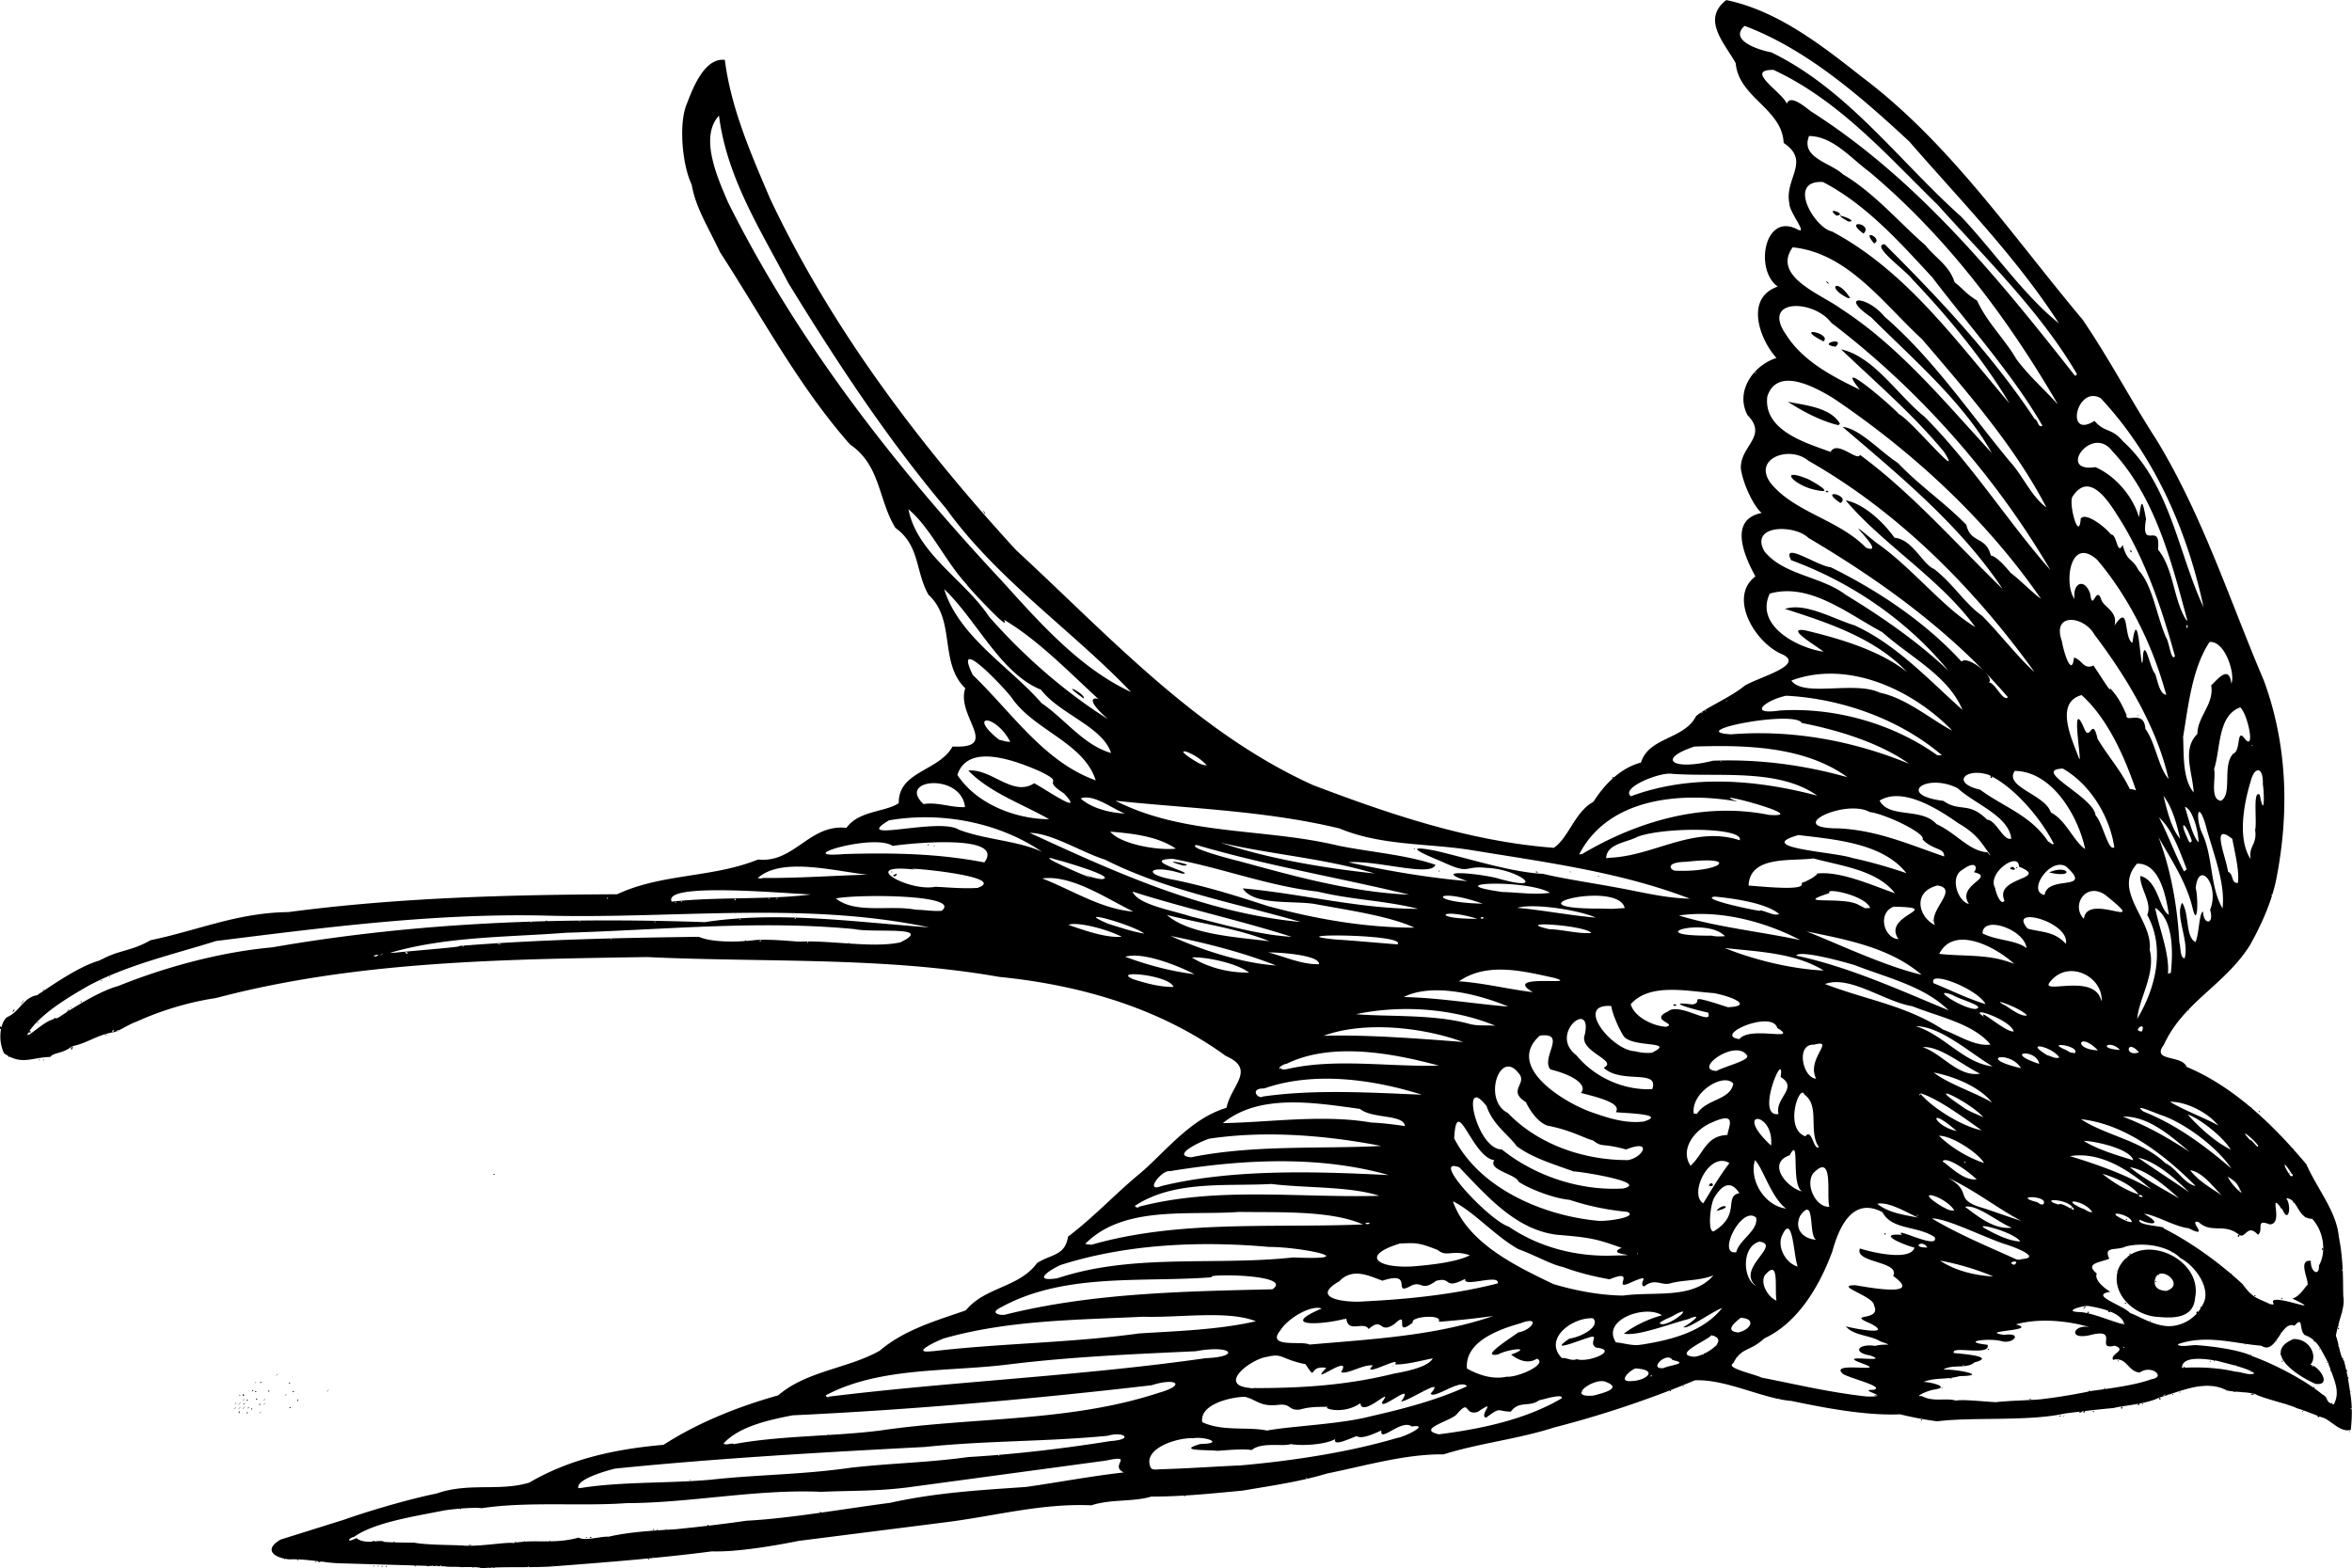 <svg xmlns="http://www.w3.org/2000/svg" width="589.455" height="393.116" viewBox="0 0 155.96 104.012"><path  fill="currentColor" d="M31.348 104.007c-.082-.112.244.037 0 0zm.555.001c-.15-.11-1.065-.068-1.357-.073-.234-.04-.917.002-1.02-.05l-6.947-.202c-1.013-.016-2.208-.31-3.4-.26-1.003-.1-1.737-.64-.567-1.316l4.206-1.318c1.48-.528 4.27-1.363 6.128-1.733 2.144-.755 4.18-.12 6.153-.727 2.768-1.62 5.835-2.235 8.902-2.505 2.31-1.49 4.98-2.544 7.6-3.28 1.906-1.637 4.622-1.768 6.736-2.963 1.635-1.4 3.804-2.008 5.708-2.676 1.268-1.557 3.553-1.512 4.715-3.13.94-.61 1.862-.47 2.06-1.755 1.77-1.343 3.182-2.895 4.832-4.242 1.712-1.485 3.32-3.6 5.678-4.305.3-1.5 1.99-2.54-.048-3.44-4.384-3.19-9.676-4.708-15.022-5.243-7.678-1.35-15.574-.948-23.34-1.315-9.584.147-19.335.268-28.593 2.716-1.92.285-3.82.9-5.256 1.562-.593.206-1.052.57-1.487.696-1.19.187-1.786.75-2.794.935-.656.524-1.214.4-1.46.716-1.24.03-1.9.574-3.062-.242-.475-.995-.19-2.232.275-2.433.78-.37 1.014-1.27 1.92-1.42 1.104-.74 2.81-1.933 4.18-2.316 1.235-.7 2.042-.58 3.335-1.33 3.19-.663 5.75-1.825 9.15-1.867 7.216-.956 14.542-1.15 21.792-1.182 2.96-1.388 6.336-1.083 9.346-2.305 2.402.26 3.39-2.363 5.863-2.1.822-1.154 2.575-1.033 3.466-1.64-.024-2.126 2.65-2.1 3.57-3.754 3.246.155.204-2.013.843-3.86-1.757-1.71-.606-4.53-2.438-6.2-.877-1.538-.56-3.272-2.194-4.44-1.14-1.846-.978-4.155-3.007-5.53-3.38-3.823-5.823-8.434-8.62-12.75-.84-1.772-1.612-2.948-1.885-4.492-.65-1.358-.86-4.117-.316-5.363.29-.728 1.086-3.08 2.517-2.904.4 3.195 1.744 6.26 2.998 9.2 4.06 8.592 9.882 16.288 16.3 23.3 6.17 5.69 11.948 12.083 19.708 15.6 5.135 1.953 10.446 3.74 15.958 4.157.966-.623 1.406-2.4 2.632-3.053.8-1.267 1.877-2.264 3.153-2.603.522-1.7 2.872-1.52 3.657-3.086.798-.637 2.263-1.223 3.227-2.015.973-.58 3.948-1.34 2.527-2.057-1.85-.743-3.656-3.807-1.823-5.187-.636-1.158-1.884-3.76.415-4.205-.487-.39-1.212-1.83-1.38-2.928-.073-1.532 1.833-2.137.44-3.563-.837-1.584.392-3.307 1.92-3.792-1.116-1.228-2.122-3.97.088-4.734-1.56-1.088-.896-4.97 1.322-3.782.706.357-.57-1.156-.554-1.734-.345-1.653 1.443-2.793-.38-4.01-.087-2.26-2.975-2.997-3.18-5.29-.72-1.317-2.3-2.888-.623-4.185 3.39.703 6.297 2.976 8.975 5.086 5.832 4.373 10 10.57 14.65 16.104 1.762 2.582 3.195 5.338 4.89 7.958 3.084 5.054 4.91 10.79 7.125 15.967 1.58 4.286 1.7 8.822.815 13.262-.353 1.658-1.116 3.21-1.743 4.325-1.672 2.638-4.405 3.76-5.695 6.58-.862 1.158 1.185.644 1.51 1.473 3.273 1.36 5.98 4.122 7.936 6.46.768 1.708 2 3.13 2.155 4.81.317 1.596.268 2.922.293 3.933.144.755-.3 1.516-.49 2.637.16.322.28 1.39.542 1.657.24.97.272 1.2.434 2.277.055.362.145 1.148.012 2.297-.698.21-1.375-.7-1.887-.82-.653-.233-1.217-.487-1.674-.607-.494-.256-1.993-.59-2.664-.886-.32-.23-1.73-.174-2.042-.324-1.43-.73-3.108.132-4.447.504-.854.438-2.484.532-3.008.686-.9.076-2.3.24-3.242.365-2.404.538-6.202.22-8.46.518a23.35 23.35 0 0 1-2.466-.466c-2.388.105-5.28-.49-7.208-.888-1.88-.147-4.368-1.466-6.4-1.365-2.955 1.25-6.35 2.367-9.326 3.125-2.446.787-4.868 1.017-7.344 1.787-2.48-.04-5.2.758-7.703 1.264-1.8.545-3.614.797-5.615 1.138-2.12.197-3.962.396-6.048.396-1.23.365-2.673.154-3.977.578-3.293-.143-6.323.7-9.616 1.118l-9.8 1.243c-1.914.388-4.254.745-5.738.693-3.45.45-7.14.736-10.492.992-1.512.112-3.327-.003-4.842.133zm3.172-.09c-.166-.11-.05.065 0 0zm-6.387-.1c-.122.005.036.145 0 0zm.277 0c-.122.005.036.145 0 0zm.277 0c-.122.005.036.145 0 0zm7.493.008c-.064-.012-.165.1 0 0zm-15.26-.285c-.122.005.036.145 0 0zm21.917-.27c-.064-.012-.165.1 0 0zm-12.676-.763c1.144.077 2.81-.246 3.338-.17 1.417-.272 2.68.096 4.314-.36.384.25 1.49-.1 1.98-.058 1.457-.34 3.193-.417 4.487-.5 1.495-.15 3.073-.33 4.67-.562 2.887-.15 6.38-.778 9.526-1.188 3.066-.68 5.92-.837 8.99-1.05 2.043-.285 4.163-.698 6.505-.965-1.018-.445.788-1.204-1.194-.784L60.16 98.652c-2.082.258-3.618.2-5.718.29-4.262-.19-8.672.742-12.898.75-2.996.218-6.56-.123-9.586.333-.502-.054-1.572.014-2.5.15-1.964.394-4.66.796-5.998 1.766-.275.01-.614.466.172.068.605.487 1.57.05 1.852.255.592.048 1.73.042 1.997.053.818.15 2.173.136 3.236.185zm.35-.025c.388-.064.065.078 0 0zm-5-.22c.028-.072.275.047 0 0zm8.07.03c.12-.148.128.048 0 0zm.61-.057c.1-.084.027.105 0 0zm-11.72-.022c.08-.104.08.104 0 0zm.83-.002c.05-.077.3.054 0 0zm.832 0c.05-.077.3.054 0 0zm11.756-.01c.1-.084.027.105 0 0zm2.38-.216c.028-.072.275.047 0 0zm.28.006c.023-.14.257.018 0 0zm4.182-.53c.12-.148.128.048 0 0zm.258-.02c.045-.083.132.127 0 0zm.595-.003c.1-.084.027.105 0 0zm2.753-.255c.12-.148.128.048 0 0zm7.466-.905c.128-.048.12.148 0 0zm-23.85-.183c-.098-.136.15-.004 0 0zm7.957-1.4c2.664-.44 5.88-.305 8.69-.56 3.124-.345 6.013-.323 9.31-.8 2.974-.323 4.956-.32 7.74-.7 3.067-.18 6.278-.555 9.412-1.058 1.65-.114.858-.666-.163-.354-4.086.398-8.01.313-12.127.743-6.865.358-13.77.75-20.54 1.434-.784.194-2.605.744-2.435 1.3l.117-.013zm7.302-.51c-.042-.123.107.015 0 0zm40.89-.194c-.122.005.036.145 0 0zm-9.745-.546c1.92-.053 3.685-.187 5.348-.256 3.455-.304 7.233-.883 10.376-1.82.536-.072 2.248-.95.98-.76-.68-.53-2.156 1.133-2.015.26-.753.343-1.332.56-1.65.38-.58.21-1.55.695-1.418.195-.67.384-2.293.46-2.948.33-.427.19-1.943-.163-2.576.394-.6-.08-1.344-.015-2.273.054-.68-.08-2.775.022-1.14-.454 1.64-.024.37-.518-.52-.38-.98-.05-3.3.656-2.794 1.898.076.25.454.165.632.16zm17.115-2.895c-.083-.173.073.057 0 0zm-27.75 1.982c-.166-.11-.05.065 0 0zm-17.614-.754c3.09-.578 6.558-.5 9.734-.907 6.09-.9 12.516-.54 18.44-2.497 1.86-.524 1.14-1.023-.472-.502-7.89.915-15.885 1.625-23.8 1.994-1.57.3-3.582.747-4.585 1.87.17.16.563-.076.672.04zm6.206-.59c.016-.093.205.03 0 0zm40.546-.062c2.735-.347 5.753-.97 8.135-2.386.166-.417-1.762.266-1.44.09-.68.548-1.343.013-1.932.792-.934-.008-.605-.366-1.646.406-.502-.194.837-1.31-.548-.387-.957.27-.457-.93-1.404.173-.426.442-2.68.977-1.165 1.312zm7.025-2.538c.002-.165.18.02 0 0zm-18.428 2.29c1.562-.298 4.88-.42 6.865-.944 2.23-.506 4.454-1.093 6.4-1.995-.444-.536-2.177.886-2.415.49 1.035-1.195-1.3.418-1.95.528.996-1.46-1.41.682-1.263.025.862-1.184-1.364 1.1-1.44.08-1.215.845-2.754.268-2.043.233-.618.024-1.26-.025-1.95.187-.793.096-.577-.386-1.388-.316-1.275.167-1.49-.34-2.282-.528-.977.02-3.02.507-2.825 1.683 1.35.634 3.032.285 4.3.558zm71.917-1.458c-.134-.12.008.166 0 0zm-1.18-.27c.46-.873.04-1.547-.366-2.767-.494-.873-.7-1.538-1.557-1.84-.417-.365-.054-1.308-.683-.617-.883-.398-1.208 1.987-2.193 1.324-1.786-.136-3.618-.765-5.54-.1.097.255 1.024.01 1.305.07 1.02.063 2.892.328 3.65.732 1.625.587 3.62 1.684 4.623 2.524.483.246.125.486.763.673zm-.155-.076c.015-.17.112.168 0 0zm.19-.017c.08-.104.08.104 0 0zm-1.386-1.028c.003-.18.164.195 0 0zm.136-.25c-1.342-.595-3.507-2.105-1.458-2.97 1.095-.034 1.637 1.165 1.123 1.703.58.085 1.472 1.42.335 1.267zm.98-.852c-.03-.292.09.127 0 0zm-1.12-.287c-.112-.214-.208-.042 0 0zm-.137-.08c.08-.104.08.104 0 0zm1.103-.01c.017-.057.208-.05 0 0zm-.097-.2c.1-.084.027.105 0 0zm-2.984-.067c.186-.126.086.092 0 0zm-2.046-.4c-.042-.123.107.015 0 0zm1.98-.03c-.058-.147.2-.035 0 0zm2.566-.394c.1-.084.027.105 0 0zm-7.876-.204c.045-.083.132.127 0 0zm2.95-.126c.038-.087.075.155 0 0zm4.555-.204c.015-.142.198.198 0 0zm-1.68-1.012c.143-.1.103.058 0 0zm-9.615 5.167c-.04-.075-.15.18 0 0zm9.46.04c-.166-.11-.05.065 0 0zm-19.296-.118c.826-.107 2.448-.132 3.047-.2 1.272-.147 2.49-.367 3.372-.555 1.374-.18 2.957-.4 3.978-.778.98-.146-.025-.99-.793-.437-.807-.08-.85-1.067-1.768-.844-.214-.407.976-.633.11-.94-1.315.328.293-1.128-1.462-.742-1.795.48-1.242-.8-.113-.46-1.413-.435-3.393-.66-4.977-.208 1.6.427-2.65.415-.773.696 1.233-.18.636.607-.136.425-.78-.24-2.91.007-.966.233.224.788-2.502.016-2.234.544.678.065 2.82.238 1.355.626-.466.44-1.526.096-2.056.48.768-.064 3.138.395 1.093.424-.98.262-1.576.07-2.41.384.418.005 1.892.343.675.514-.52.102-1.302.5-.795.42.766.43 1.658.103 2.262.308.478-.093 1.684.05 2.6.1zm2.248-.196c.078-.064.393.104 0 0zm3.978-.552c.173-.148-.01.144 0 0zm1.02-.154c-.082-.112.244.037 0 0zm-10.268-.702c.055-.107.33.08 0 0zm2.554-1.877c.002-.165.18.02 0 0zm.54-1.06c.01-.17.157.066 0 0zm-14.342 4.286c-.064-.012-.165.1 0 0zm-63.04-.12c8.296-1.02 16.61-1.355 24.978-2.55 2.363-.09 1.766-.912-.667-.46-4.12.19-8.27.365-12.378.872-4.025.51-8.545.144-12.136 2.047.001.093.13.177.202.094zm68.815-.008c1.87.044-.774-.457.468-.444.72-.216-1.385-.7-2.02-1.037-1.116-.92 3.238-.004 1.188-.737-1.792-.667 2.105.048.592-.503-1.236-.21-.76-.804.325-.637.696-.19 1.375.07.338-.303-.615-.402-1.776-.37-2.273-.993.687.187 3.145.62 1.66-.173-1.758-.75.747-.105.203-1.218.02-.597-2.728-1.336-1.236-1.336 1.266.22 4.43.758 2.508-.612.487-.992-2.595-.863-2.205-1.823 1.048.33 3.372.8 3.617-.056-.927-.256-2.51-.977-.823-.848-.664-.62 2.5 1.06 2.162.15-1.156-.775-2.82-.453-3.463-1.656-1.982-1.044-2.88.993-3.322 2.597-.883 2.402-2.34 4.77-4.507 5.77-.986.914-1.494.56-2.067 1.654-.537.316 1.295.68 1.888.953 2.362.46 4.434.968 6.968 1.253zm.48-.085c.395-.064.096.07 0 0zm.705-10.652c-.075-.203.2-.016 0 0zm18.6 10.627c.07-.16-.363.28 0 0zm-37.898.046c.492-.136 2-.464.804-.906-.736-.332-2.715 1.087-.804.906zm-.77-.254c.1-.084.027.105 0 0zm38.9.16c-.122.005.036.145 0 0zm-49.398-.216c-.043-.078-.113.21 0 0zm16.393-.058c-.17 0 .025.186 0 0zm36.89-.003c-.122.005.036.145 0 0zm-64.4-.123c3.038-.003 6.007-.182 9.146-.96.847-.152 2.296-.444 2.572-1.014-.8.16-1.85.44-2.515.398.564-.64-2.34.98-1.452.07-.655-.078-1.73.635-2.105.443.8-1.343-2.296 1.08-.984-.278-1.268-.195-.584.976-1.375-.243-1.603-.32-1.52-.75-2.506-.497-1.09.115-3.362 1.866-1.22 2.066.146.053.294.003.44.013zm9.08-1.47c.033-.116.073.094 0 0zM128.8 92.02c-.043-.078-.113.21 0 0zm-17.174-.13c-.122.005.036.145 0 0zm34.967.03c-.068-.162-.068.162 0 0zm-34.413-.307c-.122.005.036.145 0 0zm-3.927-.024c.83-.02 1.812-.727.197-.832-.403.136-1.258.955-.197.832zm-8.393-.284c.776.084 2.813-.845 2.054-1.194-.88.567-1.83-.398-1.716-.27 1.525-.556-.202-.376-.857-.012-1.32.246.923-1.14 1.33-1.46.9-.133 1.554-1.138.14-.603-1.46.417-3.696 1.223-3.537 3 .76.426 1.695.73 2.584.55zm9.69-.077c-.15-.07-.126.18 0 0zm39.936-.134c-.318-.357-2.15-.73-2.42-.832-.616-.108-2.387-.415-2.378.46 1.183-.08 2.496-.003 3.546.253.396 0 .838.26 1.252.12zm-.26-.102c.032-.116.073.094 0 0zm-4.43-.293c.01-.17.157.066 0 0zm1.735-.413c.08-.104.08.104 0 0zm9.118.643c-.037-.277-.12.263 0 0zm-45.346-.193c.49-.22 1.73-.302.6-.533-.362-.607-1.652.638-.6.533zm19.904-.23c-.122.005.036.145 0 0zm18.07.066c-.166-.11-.05.065 0 0zm-7.808-.344c-.122.005.036.145 0 0zm6.38 0c-.122.005.036.145 0 0zm-42.3-.085c.78.263 2.838-.61 1.308-.762-.604-.286.322-.973-.59-.642-.678.204-2.634 1.006-1.196.04.836-.12 2.065-.812 1.566-1.345-1.34-.095-3.332 1.355-2.07 2.636.32-.04.663.224.983.07zm50.826-.05c-.134-.12.008.166 0 0zm-40.227-.02c-.052-.074-.09.135 0 0zm-2.79-.09c.696-.056 2.393-1.14 1.125-1.425-.324.373-2.657 1.31-1.125 1.425zm.64-.19c.177-.248-.26.252 0 0zm-51.16-.174c4.54-.537 9.08-.544 13.678-1.18 2.57-.165 5.257-.24 7.763-.81-1.87-.74-5.07-.224-7.466-.3-4.4.21-8.93.22-13.21 1.433-.33.11-2.39 1.045-.766.848zm79.015-.265c-.162-.142.01.154 0 0zm-27.023-.116c.177-.248-.26.252 0 0zm41.267.02c-.134-.12.008.166 0 0zm-46.33-.068c1.995-.298 4.188-.858 5.43-2.446-.73.283-2.26 1.423-2.57 1.28.55-.322 1.43-1.007.303-.532-1.35.35-3.34 1.14-4.25.957.744-.56 1.61-.96 2.523-1.218-1.098-.723-4.05.297-3.048 1.8.527.04 1.074.242 1.612.157zm-21.943-.014c4.085-.358 8.327-.567 12.196-1.897a53.39 53.39 0 0 1-3.619.384c.296-.54-1.928-.342-1.714.048-1.346 1.065-.15-.905-1.215.096-1.063.73-.73-.515-1.718.337-.327-.557-1.362.317-1.48-.7-1.713.464-4.487.548-1.633-.66-.67-.254-2.218.602-2.756 1.47-.948 1.176 1.507.653 1.937.92zm2.32-1.682c.075-.155.038.087 0 0zm61.807 1.44c-.14-.06-.12.18 0 0zm.347-.555c-.043-.078-.113.21 0 0zm-36.038-.006c.864-.193 1.2-.93.158-.973-.273.24-1.147.868-.158.973zm.77-.397c.002-.165.18.02 0 0zm28.05-.035a2.56 2.56 0 0 0 2-1.444c.55-.95-.4-2.47-1.507-3.063-.787-.792-2.364-1.064-3.597-.77-.652.315-1.52-.055-1.11.817-.624.257-1.662.302-.826.988-.183.36.384.905.896 1.205-1.443.23.823.872 1.297 1.4.743.283 1.807.988 2.847.867zm-1.507-.297c-.042-.123.107.015 0 0zm.533-.302c-1.63-.08-3.202-1.606-2.63-3.207 1.216-2.597 5.618-.776 5.082 1.928-.095 1.366-1.412 1.376-2.453 1.278zm.532-1.725c1.336-.398-.414-1.793-.726-.808-.158.592.263.78.726.808zm-.725-.62c.033-.13.14.095 0 0zm1.075-.188c-.034-.255.01.102 0 0zm-.863-.252c-.098-.136.15-.004 0 0zm-2.08-1.113c.177-.248-.26.252 0 0zm4.578 3.643c.16-.306.144.077 0 0zm.272-.363c.085-.272.05.22 0 0zm-4.975-.238c-.076-.2.16-.024 0 0zm-1.59-.63c-.03-.15.142.15 0 0zm1.02-1.544c-.042-.123.107.015 0 0zm.825-1.095c.055-.142.245-.074 0 0zm-1.38-.295c-.082-.112.244.037 0 0zm15.313 4.967c-.043-.078-.113.21 0 0zm-44.82-.063c.81-.12 2.1-1.354.695-.585-.096.1-1.432.563-.695.585zm30.583.023c-.174-.85-1.75-1.12-2.342-1.225-.274-.084-1.792.34-.71.393.842.005 2.05.588 3.05.832zm-.173-.068c.05-.077.3.054 0 0zm-2.287-.692c.05-.22.205.01 0 0zm1.38-.09c.063-.246.24.15 0 0zm-1.656-.184c.073-.205.33-.193 0 0zm1.113-.044c.232-.204.074.075 0 0zm-20.47.77c-.08-.104-.08.104 0 0zm-52.07-.364c5.722-1.42 11.747-1.53 17.664-1.667 1.506-1.015-4.66-1.042-3.994-.8-4.672.365-9.873-.34-14.124 2.062-.677.372.252.5.454.405zm84.105-.643c-.804-1.05 3.795.864 1.19-.413.522-.1 1.027-1.06.986-.855.2-.245-.694-1.745.242-1.643-.03.773.59 1.048.535.316.503-.863.34-2.262-.446-3.103-1-.001-.922-1.354-1.722-1.362.377.502.158 1.694-.235.773-1.077-1.457.162.934-.868.958-.974-.396-.36.372-.768.69-.738-.808-.815.368-1.3-.033-.938-.748-1.813-.034-2.632-.807-.8-.233.862 1.18-.674.404-.864-.08-2.354-.954-2.95-.952 1.27.698.535.793-.283.39-.268.395 1.794.42 1.58.57 1.816.916 3.73 2.297 5.24 3.704.7.985 1.066.94 1.81 1.318l.296.046zm-.08.017c.002-.165.18.02 0 0zm.51-.404c.232-.204.074.075 0 0zm1.17-.172c.26-.252-.18.247 0 0zm-2.93-.013c.002-.165.18.02 0 0zm-1.575-1.44c.07-.247.072.132 0 0zm6.057-1.654c.05-.275.144.14 0 0zm-5.548-.827c-.126-.2.234-.144 0 0zm.422-.46c.175-.2.218.03 0 0zm3.985-.857c.032-.116.073.094 0 0zm-1.626-.598c.03-.187.088.1 0 0zm.86-.402c-.012-.204.13.24 0 0zm-61.657 6.59c2.997-.146 6.03-.46 8.906-1.193.192-.68-2.373.316-2.14-.307-1.503.767-.84-.166-1.94.138-.997.734-.9-.02-1.645.315-1.35.763.257-1.04-1.91-.328-.782-.265-1.947-.923-2.863.037-2.084 1.2.65 1.43 1.6 1.338zm27.398-.056c-.146-.792.232-2.907-.794-1.65-.293.607.306 1.47.794 1.65zm-10.183-.33c2.122-.294 4.617.264 5.996-1.337-1 .376-1.914.278-2.82.514-.608.204-1.05-.378-1.772.22-.478-.2.63-.92-.812-.295-1.487.714.458-.974-1.477-.182-1.126-.203-2.122-.456-3.1-.82-.752-.146-1.817-.77-2.95-1.182-1.575-.887-2.955-2.5-4.34-3.172.972 2.76 4.126 4.273 6.675 5.495 1.492.436 3.03.732 4.603.758zm8.83-.64c-1.38-1.142 1.718-2.72.23-2.94-1.197.302-1.138 2.476-.23 2.94zm-46.33-.51c5.025-1.672 10.46-.815 15.643-1.382 4.69.208.686-.687-1.618-.698-4.552-.403-9.386-.2-13.775 1.187-.714.3-2.02 1.16-.25.893zm62.057-.118c-.96-.415-2.322-.843-3.53-1.05 1.037.68 2.3.978 3.53 1.05zm23.184-.417c-.005-.185-.135.142 0 0zm-61.716-.25c1.2-.09 2.984-.292 3.82-.74-1.176-.403-1.516.16-2.127-.352-1.333-.526-1.502-.464-2.507-.428-2.677.827-1.437 1.65.815 1.52zM119.21 84c-.28-.587-.316-3.714-1.06-2.017-.317.777.31 1.832 1.06 2.017zm14.35-.112c.52-.377-.62-.19 0 0zm.535-.386c1.356-.107-.695-.866-1.24-1.017-1.43-.496-3.846-1.702-4.75-1.674 1.76 1.06 3.754 1.874 5.606 2.717l.182.02.203-.045zm-27.038-.23c2.228-.055-.754-.006.478-.51-1.57-.556-1.985-.687-4.234-.862-2.733-.303-4.64-2.5-6.535-4.48-1.994-.743 1.956 3.51 3.283 3.938 2.054 1.393 4.53 2.016 7.007 1.913zm8.073-.225c.204-.833 1.473-1.427 1.32-2.287-.952-.86-2.636 2.524-1.32 2.287zm-6.532.124c.042-.123-.107.015 0 0zm35.432-.125c-.05-.133-.056.083 0 0zm-15.268-.138c-1.305-.376-.367-.133 0 0zm-.964-.172c-.324-.573-1.11.028 0 0zm-55.43-.18c5.827-1.666 11.995-1.098 18.01-1.348-2.132-.95-5.662-.787-8.2-.83-3.39.25-7.68-.456-10.222 2.127l.414.052zm61.597-.22c-.442-.627-3-1.284-2.4-.896.718.41 1.664.878 2.4.896zm-13.524-.113c-.552-.19-.036-3.01-1.066-1.6-.43.875.177 1.553 1.066 1.6zm-6.706-.62c1.676-1.07.572-2.27 1.602-2.468-.258-.396-.828-1.07-1.635.25-.345.496-.496 2.69.033 2.218zm.083-1.298c.446-.562 1.134-.233 0 0zm19.584 1.12c-.922-.362-2.327-1.575-3.1-1.385.893.66 1.918 1.517 3.1 1.385zm-42.58-.327c-.585-.034-.054.22 0 0zm50.54-.053c-.068-.526-1.885-.812-.672-.218.198.107.49.247.672.218zm-.394-.143c.002-.165.18.02 0 0zm-34.972.067c.774.04 2.684-.292 1.882-.6a17.12 17.12 0 0 1-3.805-.793c-1.14-.107-2.774-.783-3.38-1.205-.142-.485-2.08-.784-1.6-1.423-1.504-.2-2.505-4.524-2.667-1.448 1.73 3.375 5.974 5.147 9.58 5.47zm28.032.005c-1.6-.844-3.17-2.1-4.87-2.862 1.634.91.46 1.342 1.996 1.903.87.26 1.953.666 2.873.96zm-6.832-.213c-.76-.353-2.012-1.097-2.716-.92.803.63 1.8.726 2.716.92zm-.008-.165c-.103-.058-.143.1 0 0zm11.548-.212c-.505-.786-2.254-.962-.673-.238.18.022.444.3.673.238zm-1.49-.743c.124-.1.124.1 0 0zm-7.657.63c-.67-1.016-2.912-1.525-.79-.235.253.116.484.297.79.235zm7.9-.132c-.407-.68-2.367-.663-.993-.25.253-.21 1.21.628.993.25zm-.176.018c.058-.19.177-.035 0 0zm-18.88-.001c-.99-.733-1.54-2.72-2.064-3.21-.398 1.345.648 3.024 2.064 3.21zm2.873-.12c-.223-.69.33-3.69-1.076-2.217-.548.785.19 2.276 1.076 2.217zm-45.783-.002c5.2-1.357 10.65-.572 15.94-.725-1.99-.643-4.852-.5-7.15-.785-2.97.166-6.466-.27-9.067 1.458.065.063.2.182.277.05zm59.984-.183c.353-.575-2.118-.573-.5-.14.17.02.31.27.5.14zm-22.563-.045c.616-1.01 1.064-1.782 1.732-2.668-1.352-.82-2.713 2.086-1.732 2.668zm.364-1.18c.222-.422.48.2 0 0zm31.188.857c-.9-.815-2.162-1.9-3.263-2.07.947.803 2.568 1.646 3.263 2.07zm-2.42-.094c-.075-.292-.522-.01 0 0zm5.25-.106c-.593-.585-1.248-1.52-2.095-1.676.52.725 1.512 1.26 2.095 1.676zm-5.513-.062c-.464-.655-1.597-1.142-2.402-1.37.688.567 1.596 1.113 2.402 1.37zm3.35-.14c-.925-.926-2.21-2.05-3.384-2.3 1.104.785 2.48 1.657 3.384 2.3zm-.314-.126c.12-.148.128.048 0 0zm3.797.158c-.31-.64-.34-.703-.92-1.075.143.367.68.955.92 1.075zm-.137-.17c-.042-.123.107.015 0 0zm-.63-.843c-.235-.28.273.277 0 0zm-28.394.918c-.764-.505-.086-3.785-.81-2.4-1.562.548-.152 2.17.81 2.4zm23.16-.14c-1.47-1.262-3.336-2.523-5.39-2.2 1.882.57 3.768 1.248 5.39 2.2zm-35-.055c1.886-.448-3.778-1.262-3.245-1.11-1.314-.482-2.748-.893-3.83-1.695-.536-.763-1.57-1.397-2-2.664-1.747-2.247-.694 2.878 1.016 2.882 2.232 1.78 5.2 2.758 8.06 2.588zm-30.617-.164c4.84-1.185 10.637-.94 15.053-.725-4.673-1.33-9.78-1.03-14.506-.26-.54-.103-1.74 1.46-.548.984zm68.56-.007c-2.054-2.042-4.628-4.094-7.596-4.422 1.633 1.08 4 1.4 5.583 2.907.725.325 1.3 1.414 2.013 1.515zm-14.52-.43c-.513-.523-2.003-1.575-2.26-1.2.636.46 1.42 1.278 2.26 1.2zm20.886-.388c-.64-.997-.616-.644-.09.14.052.08.298.016.09-.14zm-.16-.04c.045-.083.132.127 0 0zm-.332-.543c.043-.078.113.21 0 0zm.34.322c-.032-.116-.073.094 0 0zm-3.84-.07c-.79-1.205-2.72-2.8-4.46-3.48-.406-.11-2.207-.936-1.367-.3 2.213.88 4.1 2.294 5.828 3.78zm-35.87-.184c.9-.807 1-1.993 2.456-2.043.04-.507.723-1.624-1.046-.825-1.12.468-2.14 1.763-1.4 2.867zm19.472-.184c-.436-.718-2.2-1.84-2.99-1.805.837.803 1.93 1.456 2.99 1.805zm-1.225-.05c-.103-.145-.103.145 0 0zm11.117-.134c-.217-.797-2.727-1.302-3.28-1.282.854.55 2.26.976 3.28 1.282zm-11.363.033c-1.392-.933-.473-.34 0 0zm-22.216-.034c1.03-.107 1.786-1.45-.046-.714-1.704-.465-1.524-.09-2.202-.6-.58-.15-1.484-.688-3.017-.98-1.04-.364-1.67-2.118-1.416-1.55-1.287-.79.117-1.223-.486-1.915-1.263-1.678-2.42 1.78-.726 2.625 2.003 2.097 5.046 3.124 7.892 3.124zm-28.894-.195c4.12-.847 8.766-.543 12.605-.753-3.682-.71-7.65-1.036-11.386-.484-.5.14-2.6 1.12-1.22 1.237zm66.222-.352c-1.156-.957-2.71-2.404-4.437-2.345 1.72.663 2.97 1.4 4.437 2.345zm2.714-.158c-.585-.95-2.217-2.153-2.85-2.32.694.775 1.788 1.806 2.85 2.32zm-27.308-.164c-.72-1.007.085-2.74-.955-3.48-.307-.8-1.392 2.26.062 2.763.43-.588.53.962.893.718zm29.118-.11c-.337-.473-1.42-1.318-.503-.334-.073-.25.592.698.503.334zm-32.29.006c.224-2.306-2.6-2.405 0 0zm12.3-.966c-2.016-1.774-1.533-.334 0 0zm1.663-.043c-1.228-.88-2.96-2.145-4.076-2.463.628.827 2.66 2.174 4.076 2.463zm15.693-.323c-.742-.916-2.222-1.603-3.205-1.57 1.018.608 2.282 1.052 3.205 1.57zm-53.932.04c-.085-.8-2.17-.466-2.984-1.14-2.945-.4-6.656-1.05-9.087.942 3.03-.043 6.617-.596 9.85-.036.74.03 1.488.126 2.22.233zm15.826-.3c1.752-.54-1.75-.56-1.84-.63.35-.55-.862-.9-2.32-1.27.435-.46-.33-1.14-2.02-1.557-.666-.77 1.144-2.475-.7-2.245-2.313 2.042 1.553 4.402 3.36 5.058 1.13.4 2.296.79 3.52.643zm22.537-.28c-.98-1.094-4.135-2.534-1.396-.703.408.32.97.49 1.396.703zm-13.594-.22c-.264-1.062 1.354-1.73.14-2.452.308-2.052-1.734 2.713-.14 2.452zm-5.407-.012c.622-1.004 2.214-.894 2.41-2.004-.637-.764-2.828.586-2.622 1.984l.21.02zm19.57-.75c-.85-1.052-2.5-1.725-3.872-1.992 1.03.794 2.69 1.296 3.872 1.992zm-48.35-.4c3.457-.49 7.08-.26 10.54-.12-3.247-1.022-7.163-1.57-10.466-.412-.986-.026-.41.747-.074.532zm43.623-.15c-.14-.06-.12.18 0 0zm-17.81-.336c.484-1.368-2.046-.313-3.22-1.424 1.028-.475-1.703-1.064-1.246-2.21.505-2.385-2.427-.024-.572 1.373 1.205 1.476 3.144 2.35 5.038 2.26zm10.87-.695c-.678-1.308 1.318-2.647-.14-2.256-1.236-.066-.748 2.216.14 2.256zm10.872-.333c-1.138-.544-2.685-1.857-3.81-1.76 1.316.44 2.337 1.995 3.81 1.76zm-17.483-.18c.61-.33 2.32-.728 2.01-1.053-.778-1.08-3.598.976-2.01 1.053zm-28.513-.115c3.228-.756 6.75-.143 10.1-.24-3.18-.862-7.174-1.568-10.125-.104-.094-.052-.978.447.035.343zm-.44-.028c.046-.145.278.108 0 0zm49.148-.042c-.74-1.212-3.038-.698 0 0zm-1.883-.116c-1.543-.928-3.44-2.656-5.094-2.67 1.897.597 3.15 2.432 5.094 2.67zm3.09-.17c-.168-1.03-2.475-.8 0 0zm1.333-.418c-.458-.738-2.443-1.138-.802-.156.268.06.5.25.802.156zm5.283-.347c-.84-.962-.972.354 0 0zm-.067.068c-.042-.123.107.015 0 0zm-4.182-.016c.356-.5-2.045-.802-.605-.214l.308.175.297.04zm-28.048-.027c1.638-.8-1.204-.313-1.854-1.07-.258-.377-.74-1.392-.845-2.026-2.47-.18.06 2.96 1.59 3a3.1 3.1 0 0 0 1.108.098zm29.575-.153c-1.233-1.286-1.718-.084 0 0zm1.46-.03c-.63-.71-1.602-.098 0 0zm-8.584-.36c-1.16-1.398-3.468-1.847-5.183-2.54-1.844-.297-4.15-2.082-5.792-1.472 2.688 1.04 5.37 1.417 7.825 3.02.974.35 2.134 1.144 3.15.994zm-34.968-.166c-2.71-.996-6.583-1.398-9.256-.412 2.798-.084 6.236.177 9.256.412zm18.323-.193c.682-.898 4.024.2 2.505-.74-.34-1.223-4.336.503-2.505.74zm-113.385-.31c.834-.592 1.113-.922 1.883-1.097 1.228-.812 2.803-1.788 4-2.115 3-1.208 6.652-2.24 10.208-2.563 9.617-1.675 19.1-2 28.685-1.672 4.877-.75 9.988-.003 14.87.347-8.32-1.753-17.074-.542-25.55-.784-7.292-.154-14.52.79-21.723 1.687-2.872.9-5.89 1.584-8.478 2.974-1.187.69-3.327 1.905-4.075 3.275l.187-.05zm-.172.03c.017-.057.208-.05 0 0zm.14-.133c-.19-.27.33-.062 0 0zm.068-.033c.042-.123-.107.015 0 0zm.48-.638c.112-.168.015.17 0 0zm1.1-.278c.13-.14.123.094 0 0zm.832-.42c.298-.45.164.02 0 0zm.1-.088c.177-.248-.26.252 0 0zm.168-.19c.032-.116.073.094 0 0zm.666-.397c.01-.17.157.066 0 0zm1.354-1.42c.08-.104.08.104 0 0zm126.833 3.37c-.218-.805-3.184-1.768-1.964-.97-.45-.67 1.42 1.04 1.964.97zm8.5 0c.324-.75-.728-.01 0 0zm-.205-.278c.34-.344-.307.374 0 0zm-134.266.255c.053-.198-.325.138 0 0zm.283-.075c-.17 0 .025.186 0 0zm102.635-.21c.788-.216-1.16-.43.13-1.018.728-.653 3.044 1.044 2.656.074-.8-.162-3.08-.795-1.042-.538.887-.155-.7-.807 2.36.183 1.674-.072.364-.69-.932-.936-1.768-.12-4.258-.698-5.514.738.25.88 1.53 1.454 2.34 1.496zm.485-1.403c-.004-.234.453.067 0 0zM99.16 68.03c-2.843-1.17-6.288-1.392-9.243-.767 2.04.18 5.15-.012 7.514.643.555.155 1.158.075 1.73.124zm42.58-.5c1.204-2.005 1.85-4.66.642-6.848.35-.798-.502-1.774-.458-2.587 1.2.302 1.248 2.248 1.894 2.576-.187-1.206-.608-3.442-2.112-3.39-1.656 1.848 1.062 3.705.84 5.717.415 1.61-.75 3.263-.83 4.63l.025-.098zM9.555 67.483c-.073.033-.253.165 0 0zm124.85-.142c-.355-.474-2.714-1.3-1.38-.626.348.245 1.053.74 1.38.626zm-5.192-.33c-1.627-1.615-4.1-2.166-6.224-3-1.136-.338-3.65-.997-3.89-.632 3.528.748 6.913 2.31 10.115 3.63zm15.93-.04c-.157-.066-.01.17 0 0zM131 66.916c.75-.165-1.112-.642-1.517-.924-1.64-.59.678.94 1.517.924zm-30.987-.155c-2.076-.87-5.065-1.572-6.936-.635 2.324.048 4.643.448 6.936.635zm31.654-.166c-.63-1.08-3.868-2.28-3.448-1.384 1.132.46 2.312 1.05 3.448 1.384zm7.693-.252c.037-1.57-2.13-2.683-3.333-1.326-1.07 1.114 2.81-.584 3.296 1.32l.045.048-.008-.043zm-37.718-.54c-2.142-1.257 3.27-.398 1.427-.946-2.04-.44-4.437-1.078-6.325.224 1.647.115 3.28.53 4.898.722zm-98.728-.172c-.043-.078-.113.21 0 0zm74.9-.175c-.27-.797-4.158-1.15-2.675-.513.864.275 1.768.522 2.675.513zm-70.52-.663c.042-.123-.107.015 0 0zm120.126-.142c-2.102-1.81-4.996-2.335-7.625-2.876 2.256.896 5.15 2.288 7.625 2.876zm-48.21-.038c-1.275-.652-3.494-1.493-4.596-1.156 1.483.55 3.028.962 4.596 1.156zm64.738-.09c.15-1.42.17-3.555-1.043-4.314.284 1.42.95 2.983.854 4.366l.19-.05zm-61.126-.02c-.902-.68-3.032-1.062-3.79-1 1.106.692 2.5 1.024 3.79 1zm38.105-.136c-1.91-1.18-4.36-1.247-6.55-1.49 1.994.813 4.507 1.4 6.55 1.49zm-36.312-.333c-2.16-.857-4.685-1.5-6.99-1.958 2.077.94 4.708 1.802 6.99 1.958zm48.95-.103c-1.136-1.067-3.98-2.634-4.978-.667 1.772.193 3.298-.017 4.978.667zm-46.098.018c.05-.59-2.505-.788-3.366-.78 1.104.283 2.212.81 3.366.78zm57.393-.387c.33-1.137-.665-2.86-.16-3.69.49.787.205 2.266.882 2.61.245-.535.236-1.95.5-2.025.023.906.768.89.468-.113.66-1.658-.76-3.363-.954-1.447.187.706.13 2.857-.243 1.18-.442-1.686-1.39-3.073-2.222-4.55.83 2.19 1.25 4.59 1.382 6.977.1.295.036 1.03.344 1.058zm-119.92-.127c.51-.246-.542-.01 0 0zm.42-.132c.106-.094-.363.12 0 0zm.867-.122c1.25-.13 4.76-.406 4.164-.436 5.264-.433 10.933-.55 15.955-.612.886.39 2.64.356 3.738.214 1.088-.084 2.872.13 3.006.103 2.003-.093 4.785.443 6.605.053 2.326-1.122-1.796-.612-3.008-.88-6.404-.614-12.7.05-19.14.24-3.89.3-7.946.237-11.692 1.332l.37-.01zm23.162-.78c.09-.124.09.124 0 0zm-22.33.8c-.363-.198-.093.16 0 0zm107.318-.317c-.122-1.228-2.9-2.212-2.916-.98.94.492 2.212.424 2.916.98zm-103.63-.16c-.178-.117-.025.17 0 0zm.584-.067c-.128-.048-.12.148 0 0zm26.536-.012c-.042-.127-.086.124 0 0zm34.8-.012c.674-.71-8.237-.727-4.098-.322 1.367.085 2.75.222 4.098.322zm-59.46-.005c-.392-.123-.09.066 0 0zm103.782-.027c.275-1.47-3.932-2.577-2.53-1.007 1.028.26 1.756.176 2.53 1.007zm-80.65-.046c-.14-.062-.135.113 0 0zm-2.74-.048c-.06-.14-.12.093 0 0zm30.575-.082c-2.123-.857-4.613-1.184-6.794-1.74 1.474 1.304 4.727 1.483 6.794 1.74zm-33.695-.05c-.143-.05-.135.163 0 0zm68.894-.026c-2.34-1.234-5.383-2.027-8.042-1.63 2.52.775 5.398 1.068 8.042 1.63zm6.517-.06c-1.16-1.632 3.178-2.074-.314-2.156-1.103.41-.666 2.093.314 2.156zm-85.345-.026c-.052-.074-.09.135 0 0zm33.835-.136c-1.197-.594-3.067-1.004-3.527-.784 1.088.38 2.526.877 3.527.784zm11.272.008c-3.415-1.097-7.094-1.89-10.556-3.003.35.875 2.66 1.246 3.873 1.652 2.193.538 4.45 1.214 6.683 1.35zm28.733-.044c-1.247-1.31-5.776.01-.9-.037.294.072.602.056.9.037zm-38.51-.173c-.814-.617-4.895-1.73-2.397-.65.794.24 1.574.52 2.397.65zm29.64-.035c-.317-.515-5.383-.853-2.796-.258.932.03 1.87.31 2.796.258zm-11.723-.357c-1.66-.77-4.394-1.158-6.578-1.564-1.43-.25-4.07.124-4.807-1.042 3.883.345 7.733 1.362 11.64 1.358-2.317-.572-4.306-.578-6.675-1.144-3.275-.368-6.427-1.597-9.61-2.172-2.316.06 1.717 1.022.613.978-2.055-.657-2.85.01-.488.42 2.237.467 4.046 1.042 6.172 1.73 3.167.86 6.44 1.435 9.733 1.436zm-15.34-4.12c-1.967-.564 1.112.003 0 0zm71.382 4.092c-.052-.074-.09.135 0 0zm-21.523-.14c-.526-.94 1.654-2.396.166-2.63-1.68.412-1.276 2.095-.166 2.63zm-.153-.326c.032-.116.073.094 0 0zm-113.768.207c.044-.158-.192.083 0 0zm71.87-.087c-4.317-1.258-8.92-2.08-12.982-4.135-1.595-.507-3.536-1.76-4.998-1.78 5.718 2.64 11.64 5.326 17.98 5.914zm-51.013.014c-.137-.073-.032.078 0 0zm8.213-.02c-.1-.15-.074.12 0 0zm-7.148-.06c-.292-.085-.06.07 0 0zm2.17.01c-.166-.11-.05.065 0 0zm10.628-.146c-.145-.036-.005.122 0 0zm48.848-.014c-2.496-.77-3.093.034 0 0zm.438-.032c-.12-.227-.407.115 0 0zm39.788.038c.198-1.84 4.594.96 1.408-1.594-1.293-.88-2.285.722-1.408 1.594zm-85.404-.027c-.034-.122-.17.082 0 0zm53.04-.055c-1.22-.536-4.197-.957-5.204-.65 1.733.16 3.48.505 5.204.65zm12.152-.238c-.8-.7-2.9-1.03-4.267-1.155-1.22.154 3.67 1.137 2.96.908.405.02.96.404 1.306.247zm-42.82-.16c-1.825-.894-4.11-2.458-6.042-2.2 1.978.766 3.9 2.03 6.042 2.2zm-12.718-.053c1.415-1.083-5.518-1.114-7.007-.823 1.277 1.05 3.597.415 5.297.75.57.007 1.142.116 1.71.072zm45.3-.182c-.41-1.878-8.19.064-1.545.034l.686.018zm16.275-.01c-.33-.843-3.047-1.378-2.693-.987-2.574.84.86.192 1.92.78l.448.232zm23.365.032c.213-1.74-.692-3.847-1.153-5.653-.543-1.645-.62-.196-.18.712.707 1.515.497 3.516 1.334 4.94zm-16.824-.304c-.83-1.275 1.826-1.75.33-2.1.274-.245.16-.833-.722-.176-.917.473-.337 2.114.392 2.286zm-32.237-.01c-3.244-1.15-3.777-.08 0 0zM44.54 59.8c3.03-.334 6.385-.11 9.225-.476-2.383-.12-9.833-.782-9.225.477zm.312.055c-.016-.093-.205.03 0 0zm.365-.084c-.145-.036-.005.122 0 0zm87.7-.033c-.716-1.613 3.067-1.4.96-2.26-.006-1.05-2.15.42-1.58 1.42.02.22.36 1.218.622.84zm.374-2.107c.1-.39.652.23 0 0zm.394-.086c.133-.124.09.128 0 0zm-84.88 2.117c-.195-.16-.07.15 0 0zm63.257-.056c-4.586-1.772-9.625-2.426-14.472-3.22-2.887-.47-5.947-.272-8.766-1.438-4.84-1.18-10.07-1.33-14.856-1.84 4.55 2.327 9.87 1.8 14.76 2.975 2.125.436 4.504.6 6.46 1.274-.312.832-3.897-.323-5.775-.168 2.49.546 5.337 1.038 7.886 1.248-2.55-.85.92-.482 2.02-.18 3.468.985 1.335-.637-.742-.696-1.557-.17-1.03.493-2.925-.397-.828-.35-3.043-1.235-.48-.743 2.2.506 5.012 1.43 7.15 1.535 1.25.308 3.388.63 4.874.906 1.627.295 3.225.71 4.868.74zm-6.1-1.51c.045-.083.132.127 0 0zm-4.14-.255c.046-.126.327.1 0 0zm2.268-.022c.045-.083.132.127 0 0zm-8.696-.05c.03-.183.082.182 0 0zm-1.652-1.476c.1-.066.08.12 0 0zM51.06 59.57c-.062-.06-.247.12 0 0zm.544.007c-.078-.064-.35.1 0 0zm-11.276-.02c-.066-.1-.174.162 0 0zm95.248-.2c.2-1.36 3.293-.194 1.42-1.895-1.072-.62-2.606 1.686-1.42 1.895zm.305-1.495c1.248-.57 1.795.435 0 0zm-42.434 1.476c-4.673-1.132-9.477-1.93-14.1-3.295-.864.17 3.443 1.238 2.7 1.038 3.73 1.017 7.524 2.09 11.4 2.256zm57.232-.006c-.043-.078-.113.21 0 0zm-47.897-.123c-1.575-.917-7.643-.662-3.13-.047 1.04.023 2.1.204 3.13.047zm22.86.02c-1.192-1.53-3.558-1.795-5.394-2.296-1.39.205-4.23-.23-4.298 1.8 1.488.115 3.816.344 3.508-.175.468-.115 1.403-.745.872-.596 1.537-.276 3.744.733 5.31 1.277zM64.79 58.9c2.46-.836-6.2-1.515-3.917-1.2-4.215-.532-.594 1.478 1.146 1.112.922.046 1.847.136 2.77.078zm.452-.18c.002-.165.18.02 0 0zm-6.025-.652c.485-.326.145.21 0 0zm-.1-.195c-.062-.173.12-.018 0 0zm89.28.686c.103-.825-.215-2.037-.372-2.92-1.473-1.18-.415 1.197-.284 2.183.378.128.187.774.655.737zm-75.348-.25c1.57-.15-5.915-2.1-2.645-1.185-3.13-.998 3.794 1.953 1.393.826.397.176.822.316 1.253.36zm-22.468-.08c2.323.02 4.68-.154 6.923-.218-2.167-.234-5.687-1.197-7.26.228.113.01.227.047.34-.01zm75.832-.32c-1.568-1.997-4.753-2.234-7.16-2.525-3.053.858 2.4 1.113 3.558 1.517 1.213.258 2.51.636 3.602 1.008zm-35.263.023c-3.292-1.007-6.878-1.256-10.21-2.044 3.18 1.076 6.887 1.69 10.21 2.044zm53.85-.283c-.458-1.18-.978-2.69-1.84-3.433.62 1.177 1.05 2.423 1.664 3.58zm-33.93.097c2.98.134 4.4-1 .764-.59-1.53.026-1.02.577-.764.59zm-45.8-.547c1.41-1.877-4.7-1.3-6.08-1.097-1.26-.855-6.893.856-3.213.542 3.13-.093 6.202-.046 9.293.555zm-3.307-1.062c-.135-.02.07-.092 0 0zm-.44-.1c.08-.153.08.153 0 0zm87.714.938c-.144-.877.45-.96.298-1.932.144-.488-.174-2.7.308-2.334.33 1.73.303-.18.204-.693.048-1.158-.535-1.24-.802-.21-.464 1.52-.888 3.82-.01 5.17zm-42.477-.088c2.926-.122 5.553-2.16 8.6-1.158.31-.85-4.886-.907-6.76-.24-.725.4-2.056.447-2.098 1.43l.26-.034zm22.156-.084c.028-.585-.713-.394-1.432-1.125.27-.37-2.397-1.675-3.505-1.822-1.626-.905-5.773 1.084-2.093 1.084 2.58.116 4.654 1.05 7.03 1.863zm3.064-.086c-.607-.825-.838-1.368-2.128-2.12-1.447-1.022-3.718-2.408-5.216-1.5.625 1.208 2.78.438 3.773 1.56 1.303.59 2.165 1.796 3.37 1.867l.2.222v-.038zm-27.06-.082c3.67-2.175 8.054-3.462 12.382-2.588 3.112.205-4.6-1.817-2.082-.886-3.74-.66-8.573-.265-10.508 3.51l.21-.035zm-35.822-.14c-2.915-1.982-6.725-2.678-10.153-2.087-2.588 1.56 3.324-.23 4.636.62 1.773.672 3.863.715 5.517 1.466zm71.1-.31c-.3-2.018-1.57-4.15-3.41-5.21-2.15.076 2.077 1.88 2.167 3.103.464.454.858 2.46 1.244 2.108zm-62.23.1c-1.22-.836-2.923-1.01-4.35-1.127.725.858 3.22 1.26 4.35 1.127zm60.297.026c-.465-2.225-2.218-5.166-4.667-5.18-.725 1.066 2.017 1.558 2.392 2.753 1.014.51 1.518 1.932 2.275 2.425zm-2.085-.358c-.9-1.765-2.696-3.83-4.346-4.575-1.52-.47-2.478.55-.53.998 1.53 1.136 3.337 1.68 4.5 3.425l.322.21.053-.058zm-4.187-4.378c-.022-.288.245.13 0 0zm13.787 4.293c.023-.627-.374-2.213-.9-2.355.24.76.486 1.897.9 2.355zm-.442-.102c-.433-1.287-.86-1.386-.3-.194.05.103.158.476.3.194zm-11.97-.146c-.175-1.518-2.45-2.305-3.553-3.343-2.1-1.05-4.096.45-.954.838 1.112.777 1.66.015 2.9 1.245.628.055 1.07 1.43 1.608 1.26zm11.197.006c-.228-.953-.486-2.018-1.104-2.843.217.896.53 2.22 1.104 2.843zm-75-1.293c-1.74-1.003-3.91-1.74-5.356-3.228 1.54-.14 2.964 1.77 4.365.843.593.288 3.495 2.3 1.972.67-1.596-1.035.212-.58-1.585-1.46-1.612-.702-4.777-1.925-5.477.238 1.264 1.92 3.842 2.93 6.082 2.936zm5.03-.377c-.817-.3-2.088-1.328-2.938-1 .74.672 2.035.97 2.938 1zm-10.605-.427c-.254-2.3-4.558-1.866-2.748-.2.92-.155 1.834.246 2.748.2zm83.28-.418c.78-.43.064-2.338.815-3.126.52-.172.206-1.703.737-1.03.755.984.244-1.57-.27-2.04-1.508.538-1.294 2.728-1.734 4.092.133.585-.3 2 .45 2.104zm-39.127-.3c3.972-1.476 8.343-1.1 12.358-.042-2.573-1.834-6.57-1.22-9.637-1.448-.776-.134-3.435.928-2.72 1.49zm37.32-.25c-.068-1.31-.797-2.87.245-3.884.004-1.163 1.13-1.98.915-3.224.427-.39 1.186-1.398 1.338-.112.27-.637-.412-2.853-1.447-2.764-1.157 1.762-1.402 4.198-1.753 6.297.057 1.056-.063 2.78.702 3.686zm-3.826-.152c-.757-2.204-1.866-4.746-3.608-6.31-1.826.515-.623 2.97-.16 4.223.217.4-.63-4.28.333-2.006.39.964.53-.883.885.68.725 1.217 1.593 2.14 2.193 3.45-.21-.244.307-.023.357-.035zm-68.982-.657c-.78-2.488-4.092-3.317-5.565-5.47-.626-.824-3.93-4.273-2.583-1.513 2.544 2.435 4.73 5.773 8.148 6.984zm71.143-.087c-.77-3.404-2.764-6.73-4.918-9.58-.716-1.264-2.847-1.47-2.156.44.087.61.648 2.483.803 1.087.53.132.632.828 1.29.527.75 1.102 1.104 1.766 1.12 1.524.573.615.808 1.172 1.074 1.756-.108.58 1.17-.4 1.245.913.698.97.852 2.546 1.543 3.334zm-2.063-4.23c.032-.116.073.094 0 0zm-19.238 4.108c-2.84-2.058-6.776-2.14-10.142-2.03-2.58.86-1.374 1.603 1.227.94 3.044-.118 6.023.28 8.914 1.092zm-42.48-.785c-.823-.94-2.586-1.385-.73-.262.22.135.464.26.73.262zm46.574-.103c-1.868-1.343-4.64-2.23-7.11-2.703-.5-.885-7.9.562-4.698.75 4.066-.32 8.086.422 11.807 1.952zm-12.44-.14c-.137-.073-.032.078 0 0zm14.62-.425c-2.78-2.37-6.62-3.757-10.33-3.948-1.37.29-2.604 1.302-.413.98 3.67-.23 7.53.89 10.43 2.966l.314.001zm-55.098-.155c-.564-1.745-3.448-2.6-4.645-4.192-2.694-1.085-4.256-4.617-6.42-6.67.98 3.167 4.35 5.138 6.462 7.564 1.52 1.03 2.825 2.817 4.602 3.3zm75.696-.502c-.08-.104-.08.104 0 0zm-82.378-.24c-1.015-1.9-2.875-1.81-.734-.128.245.044.48.154.734.128zm62.46-.74c-2.643-2.725-6.916-4.702-10.664-3.32.788 1.14 4.18.001 5.863.808 1.773.357 3.488 1.85 4.8 2.512zm-55.992-.766c-2.322-2.057.176-1.282-.11-.86-2.185-1.954-4.326-4.27-6.777-5.725.602 1.1-3.022-2.87-2.39-2.257-1.458-1.522-2.475-3.85-3.942-5.067.58 2.96 3.75 4.7 5.344 7.12 2.275 2.588 5.01 4.99 7.874 6.79zm-1.607-1.367c-1.807-1.283.23-.246 0 0zm41.027.94c.04-.194-.152.194 0 0zm.247-.147c-.043-.078-.113.21 0 0zm17-.04c-.943-2.268-3.475-3.497-5.312-5.147-2.275-1.207-4.804-3.31-7.463-2.556-1.01 2.158 1.9 3.616 3.57 3.853-.435-.36-2.61-1.625-1.238-1.422 2.357.564 4.935 1.33 6.77 2.764-2.117-2.244-5.274-3.278-8.087-4.18 1.336-.442 3.173.65 4.6 1.088 2.832 1.285 5.04 3.733 7.158 5.6zm-15.618-.592c-.042-.127-.085.124 0 0zm18.637-.24c-3.682-4.288-8.376-7.7-13.228-10.564-.907-.898-3.91-.9-2.925.88 1.27 1.597 3.762 1.65 5.39 2.888 2.415 1.473 4.76 3.092 6.81 5.033-2.695-3.307-6.425-5.86-10.423-7.324-.676-1.306 1.795.412 2.62.464 3.193 1.573 6.318 3.678 8.682 6.263.397-.453 2.227 1.025 1.816 1.38.407.007.933 1.312 1.258.98zm10.495-.168c-.88-3.222-2.4-6.37-4.575-8.946-1.834-1.64-2.218 1.66-1.5 2.6-.15-1.054.652-1.432 1.032-.36.166 1.268.383-.536.72.344.13.564 1.14.792.898 1.78 1.026-1.57.573.778 1.183 1.15.43-3.1.597 3.228.713.728.15-.926.483 1.018.794 1.316.14.334.28 1.36.735 1.396zM75 45.897c-3.878-4.068-8.874-7.452-12.257-12.156-3.95-4.694-7.285-9.776-10.46-14.956-1.877-3.572-4.09-7.022-4.607-11.116-1.3 1.404-.136 4.04.602 5.754C52.89 22.67 59.333 30.927 66.38 38.468c2.52 2.78 5.178 5.83 8.618 7.43zm59.882-1.362c-4-5.54-8.99-10.576-14.966-13.976-1.247-1.058-3.767-.14-2.47 1.523 1.593 1.918 4.486 2.388 6.29 4.244 1.628.615-2.327-2.83.64-.36 2.34 1.596 4.474 4.357 6.608 5.624-2.372-3.237-6.09-5.45-8.598-8.404 1.196.217 2.495 1.434 3.237 2.478 1.2.1 1.867 1.77 2.63 2.075 1.305 1.026 2.04 2.3 3.186 3.108 1.133 1.142 2.388 2.77 3.442 3.7zm-12.845-11.172c-1.526-1.04.73-.485 0 0zm-.956-.73c-.09-.227.404.076 0 0zm-.565-.115c-1.512-.245-2.727-1.602-.615-.74.268.14 1.837 1.006.615.74zm23.708 11.01c-.858-3.1-1.9-6.235-3.602-9.004-.637-.992-1.992-3.42-3.185-1.6-.306.39.418 3.1.536 1.475.45-.677 2.946 1.737 1.797 1.174.632-.637.545 1.435.985.564.32 1.2.593.785 1.062 1.7.9.947 1.195 3.014 1.807 4.436.214.264.338 1.647.6 1.244zm-2.957-6.936c-.04-.336.2.173 0 0zm3.8 4.975c-.057-.397-.153.31 0 0zm-.036-.46c-1.068-3.95-2.123-8.143-4.975-11.2-1.355-1.778-3.683 1.47-1.117 1.073 1.357.59 2.5 1.965 2.897 3.327.16-1.13.21-1.277.467.118-.377 2.178 1 .06.792 2.022 1.058 1.284 1.015 3.355 1.9 4.72l.047-.063zm1.083-.84c-1.055-5.003-3.24-10.046-6.822-13.86-1.59-.89-2.383 2.763-.406 1.507.7.816 1.126.44 1.88 1.347 3.142 2.843 3.684 7.487 5.347 11.006zm-10.777-.55c-3.615-5.24-8.46-9.717-13.726-13.276-1.206-.746-3.77-2.175-4.422-.14-.28 2.28 2.643 3.098 4.197 3.672.426-.813 1.795.67 1.947.194 3.485 2.574 6.395 5.923 9.46 8.895-2.805-4.216-6.814-7.498-10.615-10.75 1.14.114 2.454 1.6 3.67 2.394 1.47 1.54 3.04 2.573 4.54 4.103.283 1.253 1.297.73 1.623 2.034.43.044 1.305 1.133 1.302 1.144.552.395 1.485 1.353 2.023 1.73zm-13.57-11.55c-1.134-.3-2.253-.9-3.223-1.526 1.054.232 2.836.353 3.463 1.466l-.1.088zm14.2 9.648c-3.654-6.24-8.68-11.943-14.53-16.403-1.175-1.578-4.73-1.634-2.97.833 1.12 1.747 3.127 2.768 4.86 3.6-1.82-2.27 1.988.942 2.588 1.62.796.38 4.338 4.672 3.012 2.53-2.06-2.504-4.516-4.6-6.843-6.824 2.162.468 3.765 3.053 5.534 4.473 3.113 3.114 5.6 7.068 8.35 10.17zm-14.254-14.82c-1.29-.178.71-.68 0 0zm-.798-.354c-2.1-1.072.6-.532 0 0zm14.783 11.018c-2.08-4.02-5.26-7.667-8.246-11.16-2.56-2.35-4.916-5.72-8.58-6.096-1.404 1.95 1.936 3.134 3.17 4.054 3.906 2.513 6.937 6.24 10.035 9.59-1.9-3.382-5.225-6.23-8.018-9.015-2.142-1.47-.286-1.466.9-.035 3.25 2.815 5.617 6.365 8.33 9.63.862.95 1.406 2.296 2.408 3.03zm-13.18-13.896c-1.465-.728-.692-1.372.17.016l-.17-.016zm-1.344-.983c-.292-.32.317.127 0 0zm14.26 9.457c-1.922-3.344-4.84-6.6-7.303-9.84-2.166-2.337-4.38-4.832-7.255-6.326-2.425-.133-.558 3.042.6 3.28 4.9 2.604 8.22 7.242 11.77 11.402-1.698-2.87-4.123-5.804-6.436-8.223-.444-.603-2.792-2.26-1.846-2.336 3.475 3.465 7.113 7.3 9.955 11.598.223.037.21.61.517.443zM124.27 16.145c-.928-1.084.647-.304 0 0zm-.7-.653c-1.383-.997.667-.653 0 0zm-.998-.798c-1.528-.828.87.01 0 0zm-.798-.393c-.848-.66.817-.073 0 0zm.247-.01c.123-.145-.015.172 0 0zm14.425 12.51c-3.334-5.736-7.4-11.138-12.505-15.416-1.225-.904-2.407-2.35-3.983-2.364-.583 1.453 1.44 1.77 2.25 2.543 2.103 1.244 3.847 3.317 5.452 4.69.67.858 1.58 1.322 1.945 2.457.875.728.603.633 1.5 1.234.66 1.448 1.814 2.524 2.596 3.866.802 1.092 1.842 2 2.737 2.99zm1.274-1.993c-2.402-4.12-6-7.612-9.24-11.23-3.354-3.28-6.548-6.933-10.88-8.942-1.99-.023.615 1.5.88 2.247.164-.44.64-.274 1.582.49 7.076 4.5 12.438 11.063 17.52 17.54l.09-.017.047-.09zm-21.32-.06c.158-.233-.15.068 0 0zm20.127-3.3c-2.8-4.348-6.506-8.13-9.917-12.057-3.173-2.946-6.8-6.128-10.925-7.674-1.07.957.934 1.6 1.764 1.754 5.063 2.454 8.452 7.192 12.603 10.906 2.188 2.322 4.107 5.163 6.475 7.072zM32.735 104.007c-.082-.112.244.037 0 0zm-.28-.027c.143-.1.103.058 0 0zm-7.146-.09c.112-.168.015.17 0 0zm.277 0c.112-.168.015.17 0 0zm-.823-.017c.08-.104.08.104 0 0zm.277 0c.08-.104.08.104 0 0zm2.426-.002c.05-.077.3.054 0 0zm.825-.012c.055-.107.33.08 0 0zm-7.41-.263c.08-.104.08.104 0 0zm.2-.014c.055-.107.33.08 0 0zm-1.378-.124c.08-.104.08.104 0 0zm-.842-.056c.032-.116.073.094 0 0zm24.132.004c.112-.168.015.17 0 0zm5.548-.535c-.083-.173.073.057 0 0zm24.467-3.196c.004-.15.106.03 0 0zm5.492-.46c.015-.12.22.044 0 0zm77.292-4.28c.038-.087.075.155 0 0zm-28.417-.717c.002-.165.18.02 0 0zm26.3-.255c.001-.217.262.134 0 0zm-16.85-.043c.26-.252-.18.247 0 0zm-.295.026c.083-.14.236-.025 0 0zm-120.704-.24c.027-.303.118.095 0 0zm.528.028c.002-.165.18.02 0 0zm.884-.056c.26-.252-.18.247 0 0zm120.625.012c.154-.266.357-.01 0 0zm.295.014c-.04-.205.25-.083 0 0zm.604-.073c.13-.14.123.094 0 0zm13.88-.017c.08-.104.08.104 0 0zm.105-.06c-.222-.137.198.075 0 0zM16.65 93.47c.07-.247.072.132 0 0zm-1.077-.073c.26-.252-.18.247 0 0zm.295-.017c.328-.313-.247.308 0 0zm.277 0c.328-.313-.247.308 0 0zm.29-.01c.22-.125-.062.134 0 0zm124.217.053c-.01-.305.192.032 0 0zm-121.457-.04c.002-.165.18.02 0 0zm122.553-.193c.16-.306.144.077 0 0zm-125.882-.09c.328-.313-.247.308 0 0zm.275.008c.267-.183-.068.148 0 0zm1.043.065c.002-.165.18.02 0 0zm.33-.056c.26-.252-.18.247 0 0zm-1.907-.035c.26-.252-.18.247 0 0zm4.094-.17c.108-.3.068.13 0 0zm-3.574-.074c.26-.252-.18.247 0 0zm.225.056c.002-.165.18.02 0 0zm1.162-.056c.26-.252-.18.247 0 0zm-.537-.013c.002-.165.18.02 0 0zm126.17-.046c.064-.2.243.15 0 0zm-127.045-.2c.028-.31.154.07 0 0zm-.24-.055c.04-.075.15.18 0 0zm3.073-.01c.26-.252-.18.247 0 0zm130.314-.024c.03-.138.473.056 0 0zm-5.2-.005c.08-.104.08.104 0 0zm.478-.123c.054-.25.043.14 0 0zm4.165-.022c-.082-.112.244.037 0 0zm-131.775-.013c.002-.165.18.02 0 0zm2.496 0c.002-.165.18.02 0 0zm128.718-.013c-.1-.165.325.014 0 0zm7.767 0c-.083-.173.073.057 0 0zm-138.115-.02c.002-.165.18.02 0 0zm3.935-.056c.26-.252-.18.247 0 0zm-5 .022c.002-.165.18.02 0 0zm129.276-.337c-.054-.218.175.103 0 0zM19.16 91.754c.002-.165.18.02 0 0zm-2.232-.063c.1-.084.027.105 0 0zm.325.028c.002-.165.18.02 0 0zm138.466-.252c-.1-.216.046-.15 0 0zm-137.374-.29c.26-.252-.18.247 0 0zm136.716-3.017c-.132-.127.138-.14 0 0zm.272-1.1c-.083-.173.073.057 0 0zM32.718 77.92c.002-.165.18.02 0 0zm119.33-1.683c-.042-.123.107.015 0 0zm-2.273-2.477c.002-.165.18.02 0 0zm-.5-.297c-.042-.123.107.015 0 0zM2.573 70.3c.08-.104.08.104 0 0zm.277 0c.08-.104.08.104 0 0zm-2.295-.23c.063-.178.09.16 0 0zm4.16-.554c.267-.418-.013.38 0 0zm2.225-.883c.05-.077.3.054 0 0zm.273-.17c.143-.1.103.058 0 0zM0 68.246c-.005-.406.21.017 0 0zm.832-1.108c.045-.26.27-.228 0 0zm.556-.444c.017-.057.208-.05 0 0zm-.003-.116c.436-.61.025.068 0 0zm1.113-.65c.424-.146.04-.034 0 0zM6.1 63.93c.08-.104.08.104 0 0zm.555-.277c.08-.104.08.104 0 0zm100.253-12.05c.002-.165.18.02 0 0zm-41.645-17.54c-.142-.463.126.085 0 0z"/></svg>